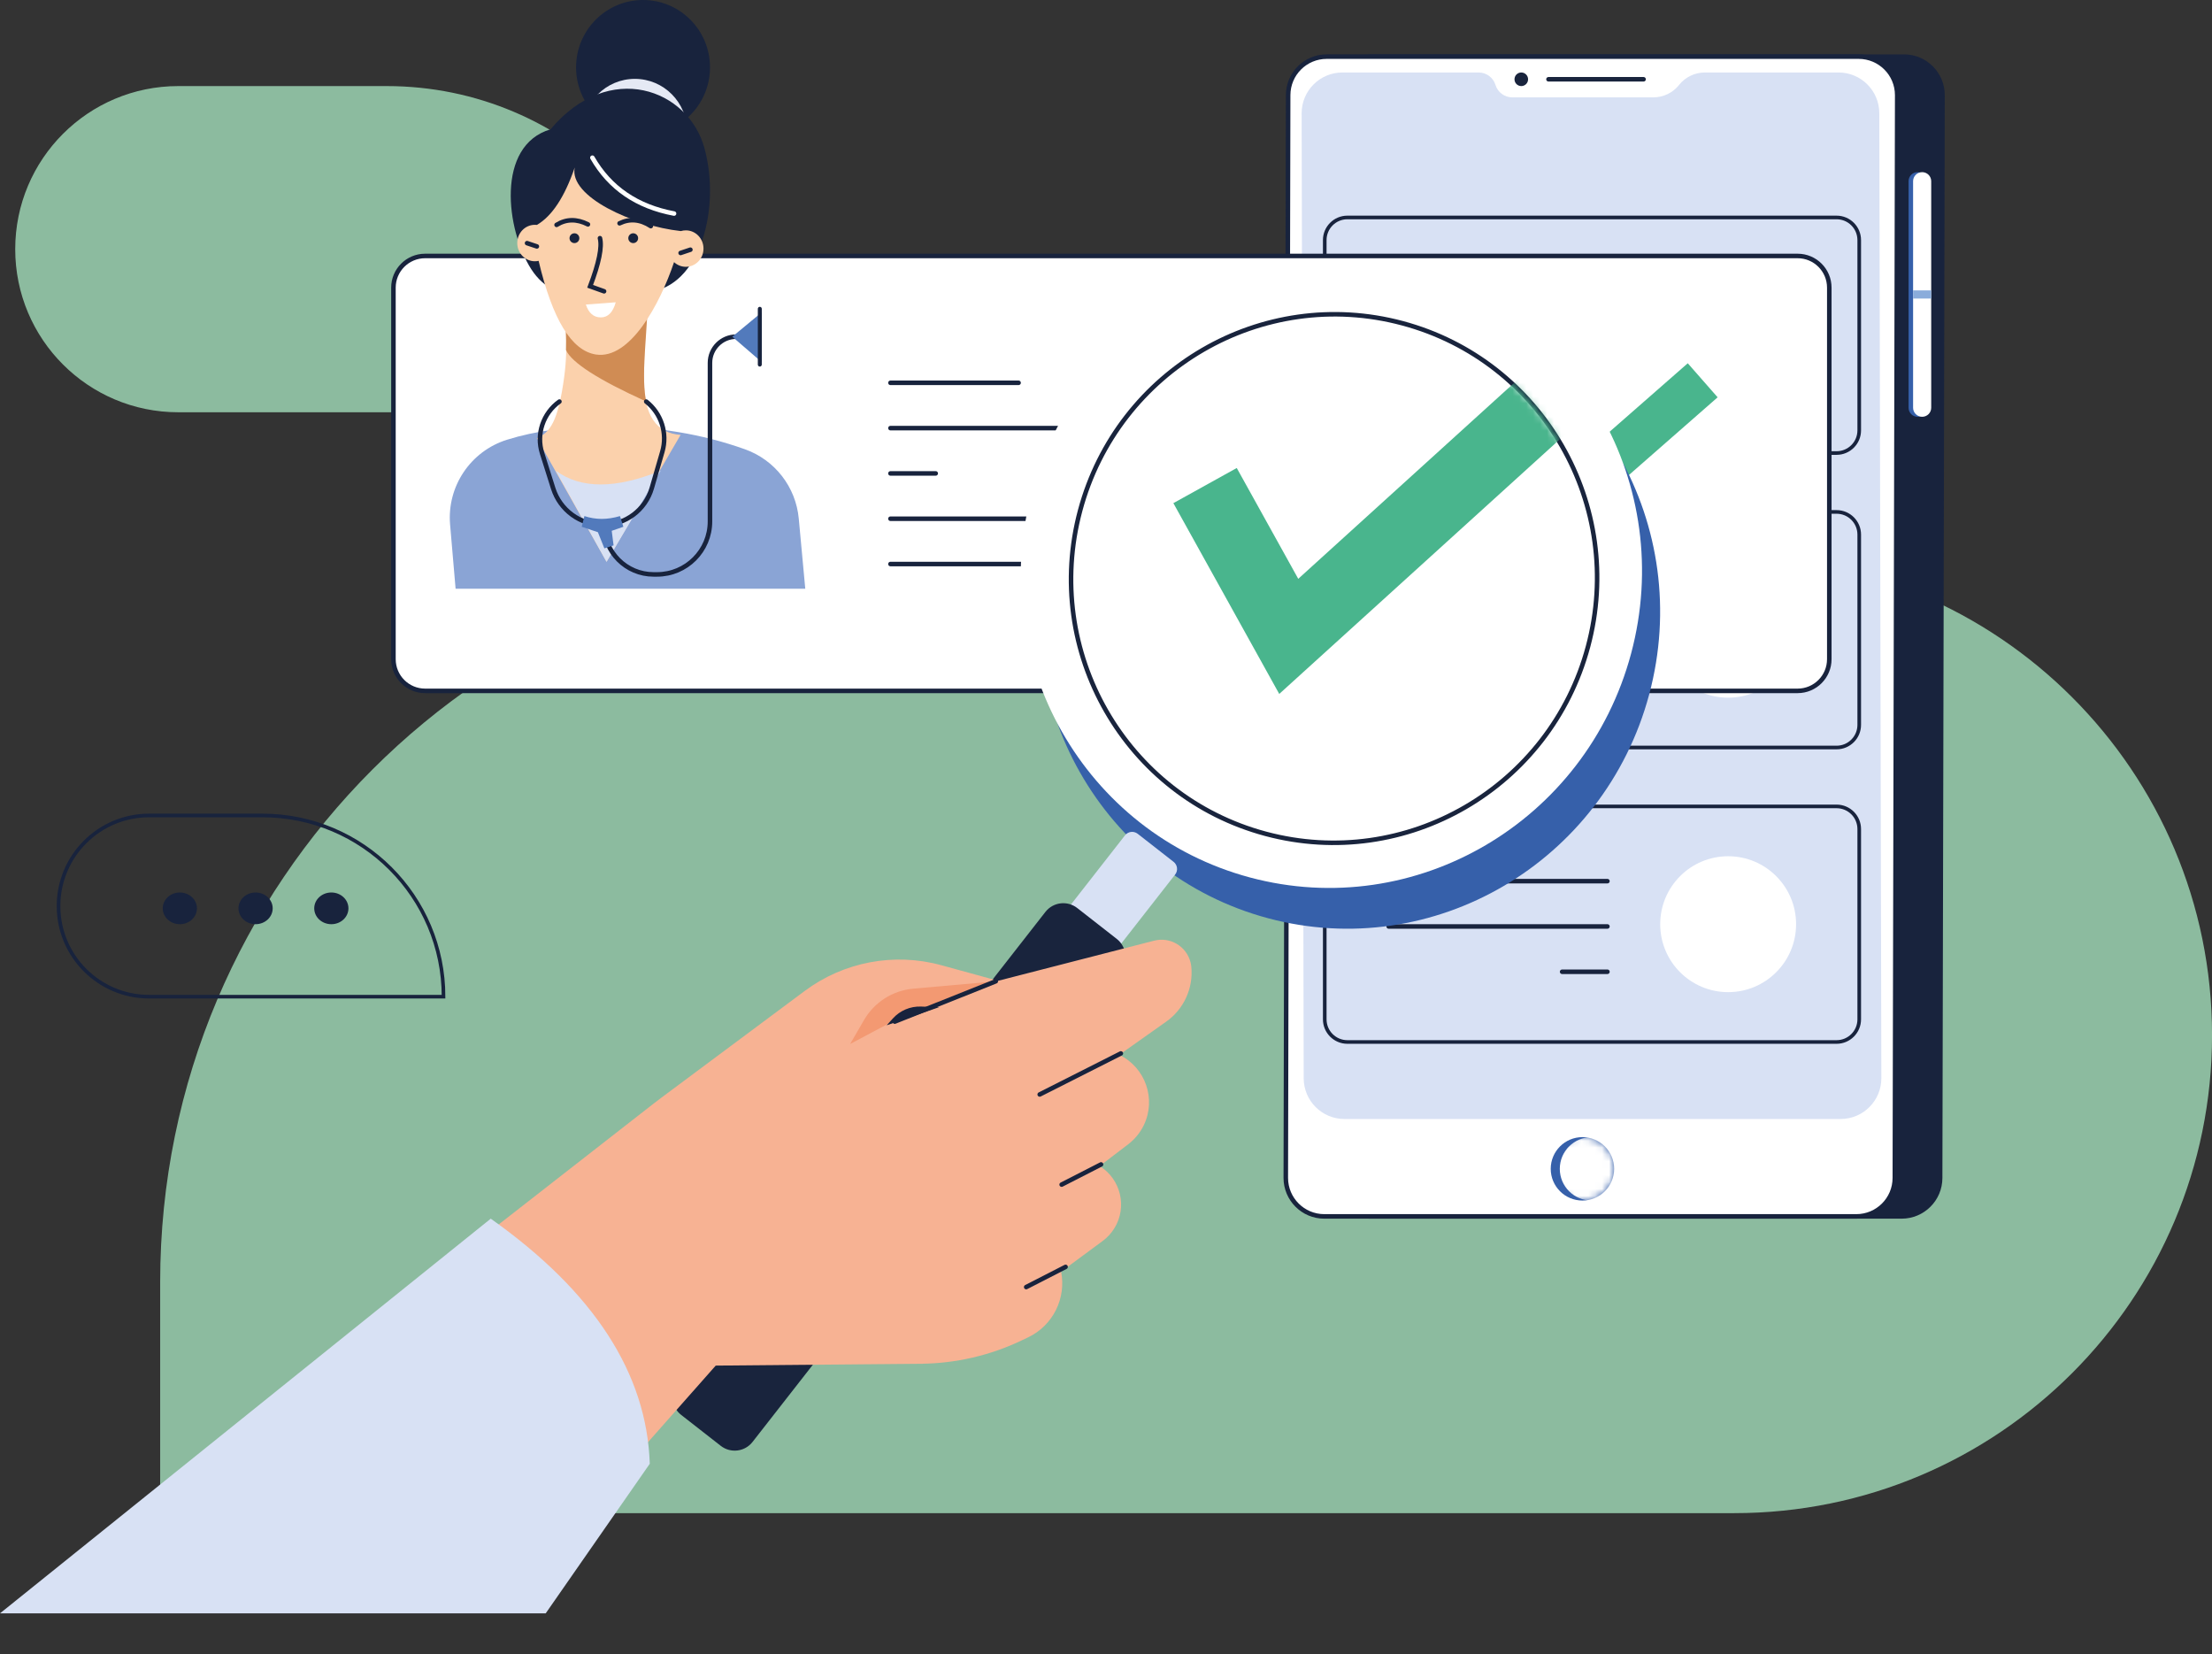 <svg width="321" height="240" viewBox="0 0 321 240" fill="none" xmlns="http://www.w3.org/2000/svg">
<rect x="0" y="0" width="321" height="240" fill="#333333" stroke="none"/>
<path fill-rule="evenodd" clip-rule="evenodd" d="M128.413 80.85H251.659C289.961 80.85 321.006 111.895 321.006 150.196C321.006 188.497 289.961 219.543 251.659 219.543H23.243V186.02C23.243 127.933 70.327 80.85 128.413 80.85Z" fill="#8CBB9F"/>
<path d="M38.073 118.316H21.64C14.379 118.316 8.494 124.202 8.494 131.463C8.494 138.723 14.379 144.609 21.64 144.609H64.365C64.365 130.087 52.594 118.316 38.073 118.316Z" stroke="#18233D" stroke-width="0.526" stroke-linecap="round"/>
<path d="M48.083 129.491C46.711 129.491 45.6 130.521 45.6 131.791C45.6 133.062 46.711 134.092 48.083 134.092C49.454 134.092 50.565 133.062 50.565 131.791C50.565 130.521 49.454 129.491 48.083 129.491Z" fill="#18233D"/>
<path d="M37.09 129.491C35.719 129.491 34.608 130.521 34.608 131.791C34.608 133.062 35.719 134.092 37.09 134.092C38.461 134.092 39.573 133.062 39.573 131.791C39.573 130.521 38.461 129.491 37.09 129.491Z" fill="#18233D"/>
<path d="M26.098 129.491C24.727 129.491 23.615 130.521 23.615 131.791C23.615 133.062 24.727 134.092 26.098 134.092C27.469 134.092 28.581 133.062 28.581 131.791C28.581 130.521 27.469 129.491 26.098 129.491Z" fill="#18233D"/>
<path fill-rule="evenodd" clip-rule="evenodd" d="M56.109 12.489H25.872C12.802 12.489 2.209 23.082 2.209 36.152C2.209 49.223 12.802 59.816 25.872 59.816H103.435C103.435 33.68 82.244 12.489 56.109 12.489Z" fill="#8CBB9F"/>
<path fill-rule="evenodd" clip-rule="evenodd" d="M199.095 7.888H276.304C279.57 7.888 282.22 10.537 282.22 13.804C282.22 13.809 282.22 13.814 282.22 13.819L281.876 170.917C281.871 174.178 279.221 176.817 275.96 176.817H198.751C195.485 176.817 192.835 174.168 192.835 170.902C192.835 170.896 192.835 170.891 192.835 170.886L193.179 13.788C193.184 10.527 195.828 7.888 199.095 7.888Z" fill="#18233D"/>
<path fill-rule="evenodd" clip-rule="evenodd" d="M278.281 24.978C279.009 24.978 279.595 25.564 279.595 26.293V59.158C279.595 59.886 279.009 60.473 278.281 60.473C277.553 60.473 276.966 59.886 276.966 59.158V26.293C276.966 25.564 277.553 24.978 278.281 24.978Z" fill="#3660AA"/>
<path fill-rule="evenodd" clip-rule="evenodd" d="M278.938 24.978C279.666 24.978 280.253 25.564 280.253 26.293V59.158C280.253 59.886 279.666 60.473 278.938 60.473C278.21 60.473 277.623 59.886 277.623 59.158V26.293C277.623 25.564 278.21 24.978 278.938 24.978Z" fill="white"/>
<path fill-rule="evenodd" clip-rule="evenodd" d="M192.522 8.216C189.442 8.216 186.939 10.709 186.934 13.793L186.591 170.891C186.591 170.896 186.591 170.896 186.591 170.902C186.591 173.986 189.093 176.489 192.178 176.489H269.387C272.466 176.489 274.969 173.996 274.974 170.912L275.318 13.814C275.318 13.809 275.318 13.809 275.318 13.804C275.318 10.719 272.815 8.216 269.731 8.216H192.522Z" fill="white" stroke="#18233D" stroke-width="0.657"/>
<path d="M229.64 174.188C232.181 174.188 234.241 172.128 234.241 169.587C234.241 167.046 232.181 164.986 229.64 164.986C227.098 164.986 225.038 167.046 225.038 169.587C225.038 172.128 227.098 174.188 229.64 174.188Z" fill="#3660AA"/>
<mask id="mask0_21_280" style="mask-type:alpha" maskUnits="userSpaceOnUse" x="225" y="164" width="10" height="11">
<path d="M229.64 174.188C232.181 174.188 234.241 172.128 234.241 169.587C234.241 167.046 232.181 164.986 229.64 164.986C227.098 164.986 225.038 167.046 225.038 169.587C225.038 172.128 227.098 174.188 229.64 174.188Z" fill="white"/>
</mask>
<g mask="url(#mask0_21_280)">
<path d="M230.954 174.188C233.495 174.188 235.555 172.128 235.555 169.587C235.555 167.046 233.495 164.986 230.954 164.986C228.413 164.986 226.353 167.046 226.353 169.587C226.353 172.128 228.413 174.188 230.954 174.188Z" fill="white"/>
</g>
<path fill-rule="evenodd" clip-rule="evenodd" d="M194.807 10.517H214.577C215.7 10.517 216.691 11.25 217.019 12.322C217.348 13.394 218.339 14.127 219.461 14.127H239.924C241.38 14.127 242.756 13.465 243.666 12.322C244.571 11.179 245.951 10.517 247.407 10.517H266.803C270.064 10.517 272.714 13.156 272.719 16.423L273.017 156.431C273.022 159.697 270.383 162.351 267.112 162.356C267.106 162.356 267.101 162.356 267.101 162.356H195.105C191.844 162.356 189.195 159.717 189.19 156.451L188.891 16.443C188.886 13.177 191.526 10.522 194.797 10.517C194.797 10.517 194.802 10.517 194.807 10.517Z" fill="#D8E1F4"/>
<mask id="mask1_21_280" style="mask-type:alpha" maskUnits="userSpaceOnUse" x="188" y="10" width="86" height="153">
<path fill-rule="evenodd" clip-rule="evenodd" d="M194.807 10.517H214.577C215.7 10.517 216.691 11.25 217.019 12.322C217.348 13.394 218.339 14.127 219.461 14.127H239.924C241.38 14.127 242.756 13.465 243.666 12.322C244.571 11.179 245.951 10.517 247.407 10.517H266.803C270.064 10.517 272.714 13.156 272.719 16.423L273.017 156.431C273.022 159.697 270.383 162.351 267.112 162.356C267.106 162.356 267.101 162.356 267.101 162.356H195.105C191.844 162.356 189.195 159.717 189.19 156.451L188.891 16.443C188.886 13.177 191.526 10.522 194.797 10.517C194.797 10.517 194.802 10.517 194.807 10.517Z" fill="white"/>
</mask>
<g mask="url(#mask1_21_280)">
<path d="M195.53 74.276H266.52C268.335 74.276 269.807 75.748 269.807 77.563V105.17C269.807 106.985 268.335 108.457 266.52 108.457H195.53C193.715 108.457 192.244 106.985 192.244 105.17V77.563C192.244 75.748 193.715 74.276 195.53 74.276Z" stroke="#18233D" stroke-width="0.526" stroke-linecap="round"/>
</g>
<mask id="mask2_21_280" style="mask-type:alpha" maskUnits="userSpaceOnUse" x="188" y="10" width="86" height="153">
<path fill-rule="evenodd" clip-rule="evenodd" d="M194.807 10.517H214.577C215.7 10.517 216.691 11.25 217.019 12.322C217.348 13.394 218.339 14.127 219.461 14.127H239.924C241.38 14.127 242.756 13.465 243.666 12.322C244.571 11.179 245.951 10.517 247.407 10.517H266.803C270.064 10.517 272.714 13.156 272.719 16.423L273.017 156.431C273.022 159.697 270.383 162.351 267.112 162.356C267.106 162.356 267.101 162.356 267.101 162.356H195.105C191.844 162.356 189.195 159.717 189.19 156.451L188.891 16.443C188.886 13.177 191.526 10.522 194.797 10.517C194.797 10.517 194.802 10.517 194.807 10.517Z" fill="white"/>
</mask>
<g mask="url(#mask2_21_280)">
<path d="M233.265 85.122H214.668" stroke="#18233D" stroke-width="0.657" stroke-linecap="round"/>
<path d="M233.265 91.695H201.521" stroke="#18233D" stroke-width="0.657" stroke-linecap="round"/>
<path d="M233.265 98.268H226.691" stroke="#18233D" stroke-width="0.657" stroke-linecap="round"/>
<path d="M250.785 101.226C245.339 101.226 240.925 96.812 240.925 91.367C240.925 85.921 245.339 81.507 250.785 81.507C256.23 81.507 260.644 85.921 260.644 91.367C260.644 96.812 256.23 101.226 250.785 101.226Z" fill="white"/>
</g>
<mask id="mask3_21_280" style="mask-type:alpha" maskUnits="userSpaceOnUse" x="188" y="10" width="86" height="153">
<path fill-rule="evenodd" clip-rule="evenodd" d="M194.807 10.517H214.577C215.7 10.517 216.691 11.25 217.019 12.322C217.348 13.394 218.339 14.127 219.461 14.127H239.924C241.38 14.127 242.756 13.465 243.666 12.322C244.571 11.179 245.951 10.517 247.407 10.517H266.803C270.064 10.517 272.714 13.156 272.719 16.423L273.017 156.431C273.022 159.697 270.383 162.351 267.112 162.356C267.106 162.356 267.101 162.356 267.101 162.356H195.105C191.844 162.356 189.195 159.717 189.19 156.451L188.891 16.443C188.886 13.177 191.526 10.522 194.797 10.517C194.797 10.517 194.802 10.517 194.807 10.517Z" fill="white"/>
</mask>
<g mask="url(#mask3_21_280)">
<path d="M195.53 31.551H266.52C268.335 31.551 269.807 33.022 269.807 34.838V62.445C269.807 64.26 268.335 65.731 266.52 65.731H195.53C193.715 65.731 192.244 64.26 192.244 62.445V34.838C192.244 33.022 193.715 31.551 195.53 31.551Z" stroke="#18233D" stroke-width="0.526" stroke-linecap="round"/>
</g>
<mask id="mask4_21_280" style="mask-type:alpha" maskUnits="userSpaceOnUse" x="188" y="10" width="86" height="153">
<path fill-rule="evenodd" clip-rule="evenodd" d="M194.807 10.517H214.577C215.7 10.517 216.691 11.25 217.019 12.322C217.348 13.394 218.339 14.127 219.461 14.127H239.924C241.38 14.127 242.756 13.465 243.666 12.322C244.571 11.179 245.951 10.517 247.407 10.517H266.803C270.064 10.517 272.714 13.156 272.719 16.423L273.017 156.431C273.022 159.697 270.383 162.351 267.112 162.356C267.106 162.356 267.101 162.356 267.101 162.356H195.105C191.844 162.356 189.195 159.717 189.19 156.451L188.891 16.443C188.886 13.177 191.526 10.522 194.797 10.517C194.797 10.517 194.802 10.517 194.807 10.517Z" fill="white"/>
</mask>
<g mask="url(#mask4_21_280)">
<path d="M195.53 117.002H266.52C268.335 117.002 269.807 118.473 269.807 120.288V147.896C269.807 149.711 268.335 151.182 266.52 151.182H195.53C193.715 151.182 192.244 149.711 192.244 147.896V120.288C192.244 118.473 193.715 117.002 195.53 117.002Z" stroke="#18233D" stroke-width="0.526" stroke-linecap="round"/>
</g>
<mask id="mask5_21_280" style="mask-type:alpha" maskUnits="userSpaceOnUse" x="188" y="10" width="86" height="153">
<path fill-rule="evenodd" clip-rule="evenodd" d="M194.807 10.517H214.577C215.7 10.517 216.691 11.25 217.019 12.322C217.348 13.394 218.339 14.127 219.461 14.127H239.924C241.38 14.127 242.756 13.465 243.666 12.322C244.571 11.179 245.951 10.517 247.407 10.517H266.803C270.064 10.517 272.714 13.156 272.719 16.423L273.017 156.431C273.022 159.697 270.383 162.351 267.112 162.356C267.106 162.356 267.101 162.356 267.101 162.356H195.105C191.844 162.356 189.195 159.717 189.19 156.451L188.891 16.443C188.886 13.177 191.526 10.522 194.797 10.517C194.797 10.517 194.802 10.517 194.807 10.517Z" fill="white"/>
</mask>
<g mask="url(#mask5_21_280)">
<path d="M233.265 127.848H214.668" stroke="#18233D" stroke-width="0.657" stroke-linecap="round"/>
<path d="M233.265 134.421H201.521" stroke="#18233D" stroke-width="0.657" stroke-linecap="round"/>
<path d="M233.265 140.994H226.691" stroke="#18233D" stroke-width="0.657" stroke-linecap="round"/>
<path d="M250.785 143.952C245.339 143.952 240.925 139.537 240.925 134.092C240.925 128.647 245.339 124.232 250.785 124.232C256.23 124.232 260.644 128.647 260.644 134.092C260.644 139.537 256.23 143.952 250.785 143.952Z" fill="white"/>
</g>
<path fill-rule="evenodd" clip-rule="evenodd" d="M224.71 11.174H238.513C238.695 11.174 238.842 11.321 238.842 11.503C238.842 11.685 238.695 11.832 238.513 11.832H224.71C224.528 11.832 224.381 11.685 224.381 11.503C224.381 11.321 224.528 11.174 224.71 11.174Z" fill="#19243D"/>
<path d="M220.766 12.489C221.31 12.489 221.752 12.047 221.752 11.503C221.752 10.959 221.31 10.517 220.766 10.517C220.221 10.517 219.78 10.959 219.78 11.503C219.78 12.047 220.221 12.489 220.766 12.489Z" fill="#19243D"/>
<path d="M277.623 42.725H280.253" stroke="#8AACDB" stroke-width="1.183"/>
<path fill-rule="evenodd" clip-rule="evenodd" d="M61.696 37.138H260.862C263.405 37.138 265.463 39.196 265.463 41.739V95.639C265.463 98.182 263.405 100.24 260.862 100.24H61.696C59.153 100.24 57.095 98.182 57.095 95.639V41.739C57.095 39.196 59.153 37.138 61.696 37.138Z" fill="white" stroke="#18233D" stroke-width="0.657" stroke-linecap="round"/>
<path d="M129.217 55.543H147.814" stroke="#18233D" stroke-width="0.657" stroke-linecap="round"/>
<path d="M129.217 62.116H160.96" stroke="#18233D" stroke-width="0.657" stroke-linecap="round"/>
<path d="M129.217 68.689H135.79" stroke="#18233D" stroke-width="0.657" stroke-linecap="round"/>
<path d="M129.217 75.262H160.96" stroke="#18233D" stroke-width="0.657" stroke-linecap="round"/>
<path d="M129.217 81.835H155.509" stroke="#18233D" stroke-width="0.657" stroke-linecap="round"/>
<path d="M200.51 100.346L186.808 74.6L192.607 71.511L202.417 89.941L244.924 52.706L249.258 57.646L200.51 100.346Z" fill="#49B58D"/>
<path fill-rule="evenodd" clip-rule="evenodd" d="M73.583 63.8C77.734 62.505 82.548 61.858 88.024 61.858C95.193 61.858 101.888 62.966 108.107 65.185C112.445 66.733 115.489 70.651 115.914 75.237L116.859 85.42H66.115L65.316 76.107C64.846 70.575 68.279 65.458 73.583 63.8Z" fill="#8AA4D5"/>
<path d="M93.316 19.547C98.683 19.547 103.034 15.172 103.034 9.774C103.034 4.376 98.683 0 93.316 0C87.949 0 83.598 4.376 83.598 9.774C83.598 15.172 87.949 19.547 93.316 19.547Z" fill="#18233D"/>
<path d="M92.128 26.692C96.317 26.692 99.713 23.278 99.713 19.067C99.713 14.856 96.317 11.442 92.128 11.442C87.939 11.442 84.544 14.856 84.544 19.067C84.544 23.278 87.939 26.692 92.128 26.692Z" fill="#E5E9F4"/>
<path fill-rule="evenodd" clip-rule="evenodd" d="M80.999 41.421C82.172 45.855 82.466 50.264 81.879 54.653C80.999 61.236 79.781 62.768 77.91 63.572L88.022 81.512L98.767 63.097C95.233 62.849 93.463 60.23 93.463 55.23C93.463 50.229 93.817 44.692 94.52 38.61L80.999 41.421Z" fill="#FBD1AC"/>
<path fill-rule="evenodd" clip-rule="evenodd" d="M80.66 68.295C84.276 70.954 89.342 70.954 95.86 68.295L88.022 81.517L80.66 68.295Z" fill="#D8E1F4"/>
<path fill-rule="evenodd" clip-rule="evenodd" d="M77.106 39.075C73.44 33.381 71.908 21.12 79.897 18.759C88.422 8.611 99.935 12.934 102.246 21.555C104.556 30.176 101.7 40.743 95.005 42.205C88.305 43.666 80.772 44.768 77.106 39.075Z" fill="#18233D"/>
<path fill-rule="evenodd" clip-rule="evenodd" d="M94.095 44.03C93.974 45.011 93.822 47.23 93.579 51.144C93.372 54.431 93.443 56.802 93.782 58.258C86.824 55.103 82.941 52.61 82.132 50.78C82.188 48.879 82.127 47.155 81.955 45.597L94.095 44.03Z" fill="#D08C54"/>
<path fill-rule="evenodd" clip-rule="evenodd" d="M77.915 32.633C80.109 31.354 81.935 28.578 83.401 24.311C82.546 28.532 91.86 32.77 98.807 33.528C99.035 33.457 99.278 33.422 99.53 33.422C100.941 33.422 102.089 34.605 102.089 36.066C102.089 37.528 100.946 38.711 99.53 38.711C98.873 38.711 98.271 38.453 97.816 38.033C95.743 44.232 91.385 52.186 86.49 51.437C82.951 50.901 80.175 46.371 78.163 37.846C77.991 37.887 77.809 37.907 77.622 37.907C76.211 37.907 75.063 36.724 75.063 35.262C75.063 33.801 76.206 32.618 77.622 32.618C77.723 32.618 77.819 32.623 77.915 32.633Z" fill="#FBD1AC"/>
<path d="M87.062 34.554C87.395 35.829 86.92 38.16 85.641 41.542L87.663 42.265" stroke="#18233D" stroke-width="0.657" stroke-linecap="round"/>
<path d="M89.908 32.401C91.4 31.683 92.912 31.819 94.444 32.81" stroke="#18233D" stroke-width="0.657" stroke-linecap="round"/>
<path d="M80.767 32.628C82.172 31.758 83.694 31.733 85.322 32.557" stroke="#18233D" stroke-width="0.657" stroke-linecap="round"/>
<path d="M91.89 35.272C92.284 35.272 92.603 34.953 92.603 34.559C92.603 34.166 92.284 33.847 91.89 33.847C91.497 33.847 91.177 34.166 91.177 34.559C91.177 34.953 91.497 35.272 91.89 35.272Z" fill="#18233D"/>
<path d="M83.361 35.272C83.754 35.272 84.073 34.953 84.073 34.559C84.073 34.166 83.754 33.847 83.361 33.847C82.967 33.847 82.648 34.166 82.648 34.559C82.648 34.953 82.967 35.272 83.361 35.272Z" fill="#18233D"/>
<path fill-rule="evenodd" clip-rule="evenodd" d="M85.019 44.187L89.357 43.858C88.948 45.319 88.225 46.052 87.188 46.052C86.152 46.052 85.429 45.431 85.019 44.187Z" fill="white"/>
<path d="M98.767 36.703L100.188 36.228" stroke="#18233D" stroke-width="0.657" stroke-linecap="round"/>
<path d="M77.91 35.753L76.484 35.278" stroke="#18233D" stroke-width="0.657" stroke-linecap="round"/>
<path d="M85.965 22.88C88.477 27.268 92.431 29.974 97.816 30.985" stroke="white" stroke-width="0.657" stroke-linecap="round"/>
<path d="M81.183 58.263C78.806 59.957 77.79 62.991 78.669 65.772L80.277 70.863C81.273 74.013 84.191 76.152 87.493 76.152C90.779 76.152 93.666 73.983 94.582 70.828L96.119 65.529C96.892 62.859 95.967 59.982 93.778 58.263" stroke="#18233D" stroke-width="0.657" stroke-linecap="round"/>
<path d="M87.659 76.152C87.659 80.121 90.88 83.342 94.849 83.342H95.345C99.592 83.342 103.03 79.899 103.03 75.657V52.651C103.03 50.553 104.734 48.849 106.833 48.849" stroke="#18233D" stroke-width="0.657" stroke-linecap="round"/>
<path fill-rule="evenodd" clip-rule="evenodd" d="M84.808 74.878L84.418 76.43L86.764 77.214L87.705 79.56L89.04 79.13L88.772 77.017L90.461 76.43L89.97 74.878C89.045 75.151 88.155 75.288 87.306 75.288C86.451 75.283 85.617 75.146 84.808 74.878Z" fill="#527ABC"/>
<path fill-rule="evenodd" clip-rule="evenodd" d="M106.272 48.853L110.549 45.309V52.55L106.272 48.853Z" fill="#527ABC"/>
<path fill-rule="evenodd" clip-rule="evenodd" d="M110.261 44.515C110.423 44.515 110.549 44.647 110.549 44.803V52.899C110.549 53.06 110.418 53.187 110.261 53.187C110.099 53.187 109.973 53.055 109.973 52.899V44.803C109.973 44.647 110.104 44.515 110.261 44.515Z" fill="#18233D"/>
<path d="M239.326 100.752C245.856 76.382 231.677 51.408 207.658 44.972C183.638 38.535 158.872 53.074 152.342 77.445C145.812 101.815 159.99 126.789 184.01 133.225C208.03 139.661 232.795 125.123 239.326 100.752Z" fill="#3660AA"/>
<path d="M236.698 94.837C243.228 70.467 229.05 45.493 205.03 39.057C181.011 32.621 156.245 47.159 149.715 71.53C143.185 95.9 157.363 120.874 181.383 127.31C205.403 133.746 230.168 119.208 236.698 94.837Z" fill="white"/>
<path d="M230.449 93.815C235.93 73.359 223.876 52.354 203.524 46.901C183.173 41.448 162.231 53.611 156.75 74.067C151.269 94.524 163.323 115.528 183.675 120.981C204.026 126.434 224.968 114.272 230.449 93.815Z" stroke="#19243D" stroke-width="0.657"/>
<mask id="mask6_21_280" style="mask-type:alpha" maskUnits="userSpaceOnUse" x="155" y="45" width="77" height="78">
<path d="M230.449 93.815C235.93 73.359 223.876 52.354 203.524 46.901C183.173 41.448 162.231 53.611 156.75 74.067C151.269 94.524 163.323 115.528 183.675 120.981C204.026 126.434 224.968 114.272 230.449 93.815Z" fill="white"/>
</mask>
<g mask="url(#mask6_21_280)">
<path d="M185.641 100.684L170.277 73.001L179.475 67.901L188.399 83.981L228.404 47.678L235.472 55.466L185.641 100.684Z" fill="#49B58D"/>
</g>
<path fill-rule="evenodd" clip-rule="evenodd" d="M170.307 125.044L165.1 120.975C164.526 120.527 163.703 120.628 163.255 121.202L144.817 144.801C144.368 145.375 144.469 146.198 145.043 146.646L150.251 150.715C150.824 151.163 151.648 151.062 152.096 150.489L170.534 126.889C170.982 126.315 170.881 125.492 170.307 125.044Z" fill="#D8E1F4"/>
<path d="M162.059 136.225L156.322 131.743C154.891 130.625 152.826 130.879 151.708 132.309L98.29 200.681C97.173 202.112 97.426 204.177 98.857 205.295L104.594 209.777C106.025 210.895 108.09 210.641 109.207 209.211L162.626 140.839C163.743 139.408 163.489 137.343 162.059 136.225Z" fill="#19243D"/>
<path fill-rule="evenodd" clip-rule="evenodd" d="M55.119 191.11L94.917 160.069C95.256 159.803 95.598 159.547 95.941 159.291L116.776 143.778C122.454 139.549 129.767 138.17 136.597 140.043L144.841 142.304L167.483 136.482C169.8 135.885 172.165 137.283 172.762 139.601C172.815 139.815 172.858 140.039 172.88 140.263C173.186 143.38 171.795 146.423 169.238 148.23L162.427 153.047C166.228 154.885 167.819 159.453 165.986 163.254C165.463 164.334 164.696 165.274 163.745 166.004L159.581 169.183C162.666 171.097 163.618 175.147 161.704 178.227C161.264 178.935 160.691 179.558 160.021 180.051L153.987 184.505C154.752 188.397 152.794 192.31 149.217 194.027L148.317 194.456C143.727 196.658 138.708 197.824 133.617 197.868L103.864 198.135L76.727 228.813L55.119 191.11Z" fill="#F7B293"/>
<path fill-rule="evenodd" clip-rule="evenodd" d="M130.116 147.886L123.368 151.476L125.386 147.994C126.888 145.406 129.548 143.713 132.527 143.447L144.51 142.378L130.116 147.886Z" fill="#F39972"/>
<path d="M144.51 142.373L129.846 148.226" stroke="#18233D" stroke-width="0.657" stroke-linecap="round"/>
<path fill-rule="evenodd" clip-rule="evenodd" d="M136.278 146.133L133.651 146.042C132.105 145.988 130.615 146.614 129.579 147.761L128.668 148.762L136.278 146.133Z" fill="#18233D"/>
<path d="M162.656 152.842L150.878 158.796" stroke="#18233D" stroke-width="0.657" stroke-linecap="round"/>
<path d="M159.782 168.947L154.064 171.874" stroke="#18233D" stroke-width="0.657" stroke-linecap="round"/>
<path d="M154.633 183.814L148.92 186.741" stroke="#18233D" stroke-width="0.657" stroke-linecap="round"/>
<path fill-rule="evenodd" clip-rule="evenodd" d="M-4.26607e-05 234.082L71.216 176.818C86.167 187.398 93.858 199.252 94.295 212.376L79.189 234.085L-4.26607e-05 234.082Z" fill="#D8E1F4"/>
</svg>
